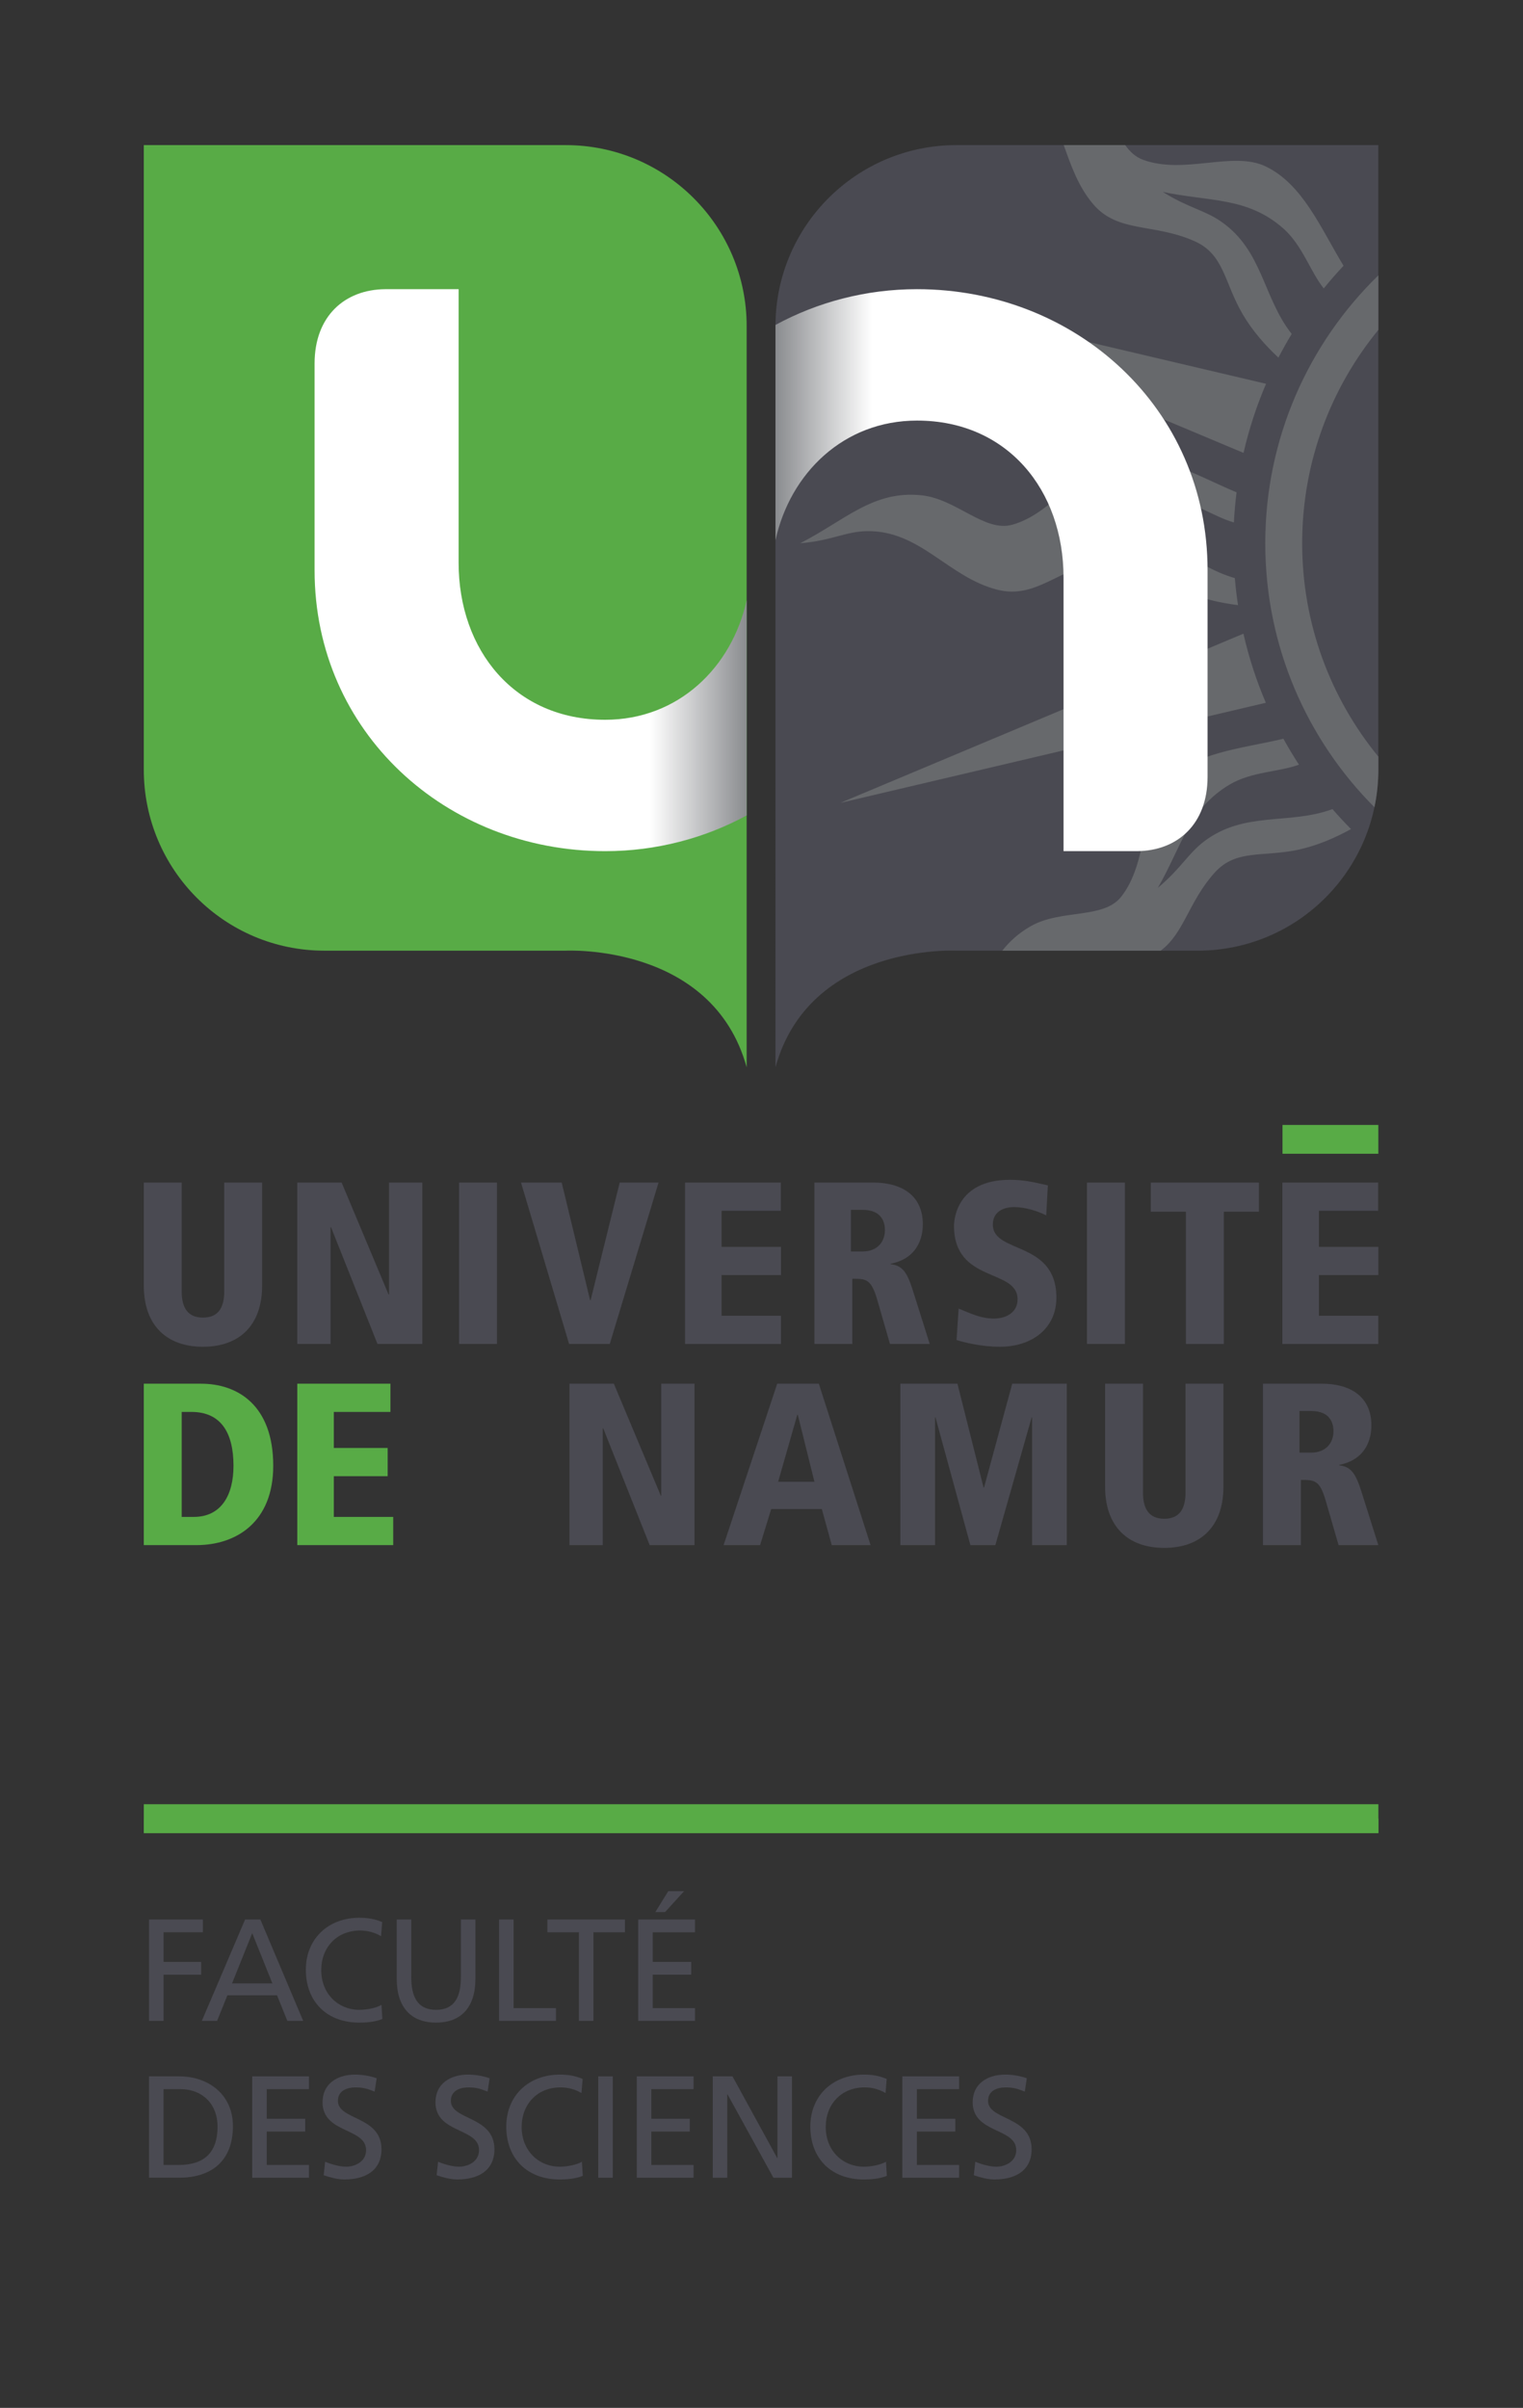 <?xml version="1.0" encoding="UTF-8" standalone="no"?>
<!-- Created with Inkscape (http://www.inkscape.org/) -->
<!-- Extracted from PDF "Université de Namur - Charte graphique" by Jules Dejaeghere :) -->

<svg
   version="1.1"
   id="svg2"
   width="132.228"
   height="208.961"
   viewBox="0 0 132.228 208.961"
   xmlns="http://www.w3.org/2000/svg"
   xmlns:svg="http://www.w3.org/2000/svg">
  <rect x="0" y="0" width="132.228" height="208.961" fill="#333333" stroke="none"/>
  <defs
     id="defs6">
    <clipPath
       clipPathUnits="userSpaceOnUse"
       id="clipPath118">
      <path
         d="m 107.192,246.47 h 28.142 v -36.586 h -28.142 z"
         id="path116" />
    </clipPath>
    <clipPath
       clipPathUnits="userSpaceOnUse"
       id="clipPath124">
      <path
         d="m 107.192,244.143 v -14.018 c 0.953,4.364 4.439,7.791 9.219,7.791 5.886,0 9.542,-4.524 9.542,-10.224 v -17.808 h 4.781 c 2.641,0.019 4.6,1.757 4.6,4.838 v 13.465 c 0,10.536 -8.575,18.283 -18.923,18.283 -3.332,0 -6.482,-0.841 -9.219,-2.327"
         id="path122" />
    </clipPath>
    <clipPath
       clipPathUnits="userSpaceOnUse"
       id="clipPath132">
      <path
         d="m 107.191,246.469 h 28.142 v -36.586 h -28.142 z"
         id="path130" />
    </clipPath>
    <linearGradient
       x1="0"
       y1="0"
       x2="1"
       y2="0"
       gradientUnits="userSpaceOnUse"
       gradientTransform="matrix(28.143,0,0,-28.143,107.191,228.176)"
       spreadMethod="pad"
       id="linearGradient140">
      <stop
         style="stop-opacity:1;stop-color:#898b8e"
         offset="0"
         id="stop134" />
      <stop
         style="stop-opacity:1;stop-color:#ffffff"
         offset="0.225"
         id="stop136" />
      <stop
         style="stop-opacity:1;stop-color:#ffffff"
         offset="1"
         id="stop138" />
    </linearGradient>
    <clipPath
       clipPathUnits="userSpaceOnUse"
       id="clipPath150">
      <path
         d="m 77.173,246.469 h 28.142 V 209.884 H 77.173 Z"
         id="path148" />
    </clipPath>
    <clipPath
       clipPathUnits="userSpaceOnUse"
       id="clipPath156">
      <path
         d="m 81.773,246.47 c -2.641,-0.021 -4.6,-1.759 -4.6,-4.839 v -13.465 c 0,-10.536 8.574,-18.282 18.923,-18.282 3.33,0 6.482,0.84 9.219,2.326 v 14.019 c -0.954,-4.365 -4.439,-7.792 -9.219,-7.792 -5.888,0 -9.542,4.523 -9.542,10.224 v 17.809"
         id="path154" />
    </clipPath>
    <clipPath
       clipPathUnits="userSpaceOnUse"
       id="clipPath164">
      <path
         d="M 77.173,246.47 H 105.315 V 209.884 H 77.173 Z"
         id="path162" />
    </clipPath>
    <linearGradient
       x1="0"
       y1="0"
       x2="1"
       y2="0"
       gradientUnits="userSpaceOnUse"
       gradientTransform="matrix(28.143,0,0,-28.143,77.172,228.177)"
       spreadMethod="pad"
       id="linearGradient172">
      <stop
         style="stop-opacity:1;stop-color:#ffffff"
         offset="0"
         id="stop166" />
      <stop
         style="stop-opacity:1;stop-color:#ffffff"
         offset="0.775"
         id="stop168" />
      <stop
         style="stop-opacity:1;stop-color:#898b8e"
         offset="1"
         id="stop170" />
    </linearGradient>
  </defs>
  <g
     id="g10"
     transform="matrix(1.333,0,0,-1.333,-75.559,353.641)">
    <g
       id="g14"
       transform="translate(105.315,244.065)">
      <path
         d="m 0,0 c 0,6.509 -5.277,11.785 -11.785,11.785 h -27.481 v -40.659 c 0,-6.509 5.258,-11.786 11.767,-11.786 h 15.714 c 0,0 9.549,0.499 11.785,-7.592"
         style="fill:#58ab46;fill-opacity:1;fill-rule:nonzero;stroke:none"
         id="path16" />
    </g>
    <g
       id="g18"
       transform="translate(107.191,244.065)">
      <path
         d="m 0,0 c 0,6.509 5.277,11.785 11.785,11.785 h 27.481 v -40.659 c 0,-6.509 -5.257,-11.786 -11.766,-11.786 H 11.785 c 0,0 -9.549,0.499 -11.785,-7.592"
         style="fill:#4a4a52;fill-opacity:1;fill-rule:nonzero;stroke:none"
         id="path20" />
    </g>
    <g
       id="g22"
       transform="translate(101.302,188.308)">
      <path
         d="M 0,0 H 6.238 V -1.836 H 2.379 V -4.185 H 6.25 V -6.023 H 2.379 v -2.648 h 3.869 v -1.837 H 0"
         style="fill:#4a4a52;fill-opacity:1;fill-rule:nonzero;stroke:none"
         id="path24" />
    </g>
    <g
       id="g26"
       transform="translate(66.049,188.308)">
      <path
         d="m 0,0 h 2.469 v -7.091 c 0,-1.054 0.391,-1.7 1.385,-1.7 0.994,0 1.385,0.646 1.385,1.7 V 0 H 7.708 V -6.699 C 7.708,-9.304 6.217,-10.69 3.854,-10.69 1.49,-10.69 0,-9.304 0,-6.699"
         style="fill:#4a4a52;fill-opacity:1;fill-rule:nonzero;stroke:none"
         id="path28" />
    </g>
    <g
       id="g30"
       transform="translate(76.045,188.308)">
      <path
         d="m 0,0 h 2.89 l 3.056,-7.287 h 0.03 V 0 h 2.169 v -10.508 h -2.92 l -3.027,7.602 h -0.03 v -7.602 H 0"
         style="fill:#4a4a52;fill-opacity:1;fill-rule:nonzero;stroke:none"
         id="path32" />
    </g>
    <path
       d="m 86.583,177.801 h 2.469 v 10.507 h -2.469 z"
       style="fill:#4a4a52;fill-opacity:1;fill-rule:nonzero;stroke:none"
       id="path34" />
    <g
       id="g36"
       transform="translate(90.618,188.308)">
      <path
         d="m 0,0 h 2.65 l 1.852,-7.664 h 0.03 L 6.428,0 h 2.53 L 5.781,-10.508 H 3.132"
         style="fill:#4a4a52;fill-opacity:1;fill-rule:nonzero;stroke:none"
         id="path38" />
    </g>
    <g
       id="g40"
       transform="translate(112.105,183.822)">
      <path
         d="m 0,0 h 0.768 c 0.95,0 1.446,0.632 1.446,1.384 0,0.437 -0.136,1.326 -1.461,1.326 H 0 Z m -2.378,4.486 h 3.855 c 1.731,0 3.206,-0.768 3.206,-2.71 0,-0.437 -0.061,-2.168 -2.093,-2.575 v -0.03 C 3.359,-0.919 3.66,-1.34 4.051,-2.59 L 5.134,-6.022 H 2.545 l -0.812,2.814 c -0.407,1.431 -0.738,1.431 -1.642,1.431 v -4.245 h -2.469"
         style="fill:#4a4a52;fill-opacity:1;fill-rule:nonzero;stroke:none"
         id="path42" />
    </g>
    <g
       id="g44"
       transform="translate(124.826,186.17)">
      <path
         d="m 0,0 c -0.587,0.302 -1.414,0.542 -2.077,0.542 -0.798,0 -1.4,-0.361 -1.4,-1.143 0,-1.913 4.14,-1.025 4.14,-4.758 0,-1.989 -1.58,-3.192 -3.674,-3.192 -1.279,0 -2.378,0.301 -2.829,0.437 l 0.135,2.047 c 0.737,-0.286 1.385,-0.648 2.304,-0.648 0.782,0 1.535,0.392 1.535,1.251 0,2.032 -4.14,1.038 -4.14,4.787 0,0.316 0.12,2.995 3.643,2.995 0.964,0 1.567,-0.165 2.469,-0.361"
         style="fill:#4a4a52;fill-opacity:1;fill-rule:nonzero;stroke:none"
         id="path46" />
    </g>
    <path
       d="m 127.481,177.801 h 2.469 v 10.507 h -2.469 z"
       style="fill:#4a4a52;fill-opacity:1;fill-rule:nonzero;stroke:none"
       id="path48" />
    <g
       id="g50"
       transform="translate(133.924,186.411)">
      <path
         d="M 0,0 H -2.289 V 1.896 H 4.757 V 0 H 2.469 V -8.611 H 0"
         style="fill:#4a4a52;fill-opacity:1;fill-rule:nonzero;stroke:none"
         id="path52" />
    </g>
    <g
       id="g54"
       transform="translate(140.207,188.308)">
      <path
         d="M 0,0 H 6.239 V -1.836 H 2.379 V -4.185 H 6.25 V -6.023 H 2.379 v -2.648 h 3.869 v -1.837 H 0"
         style="fill:#4a4a52;fill-opacity:1;fill-rule:nonzero;stroke:none"
         id="path56" />
    </g>
    <g
       id="g58"
       transform="translate(68.518,166.541)">
      <path
         d="m 0,0 h 0.784 c 1.791,0 2.589,1.415 2.589,3.328 0,2.168 -0.829,3.507 -2.74,3.507 H 0 Z m -2.469,8.672 h 3.734 c 2.363,0 4.697,-1.385 4.697,-5.344 0,-3.63 -2.363,-5.165 -5.013,-5.165 h -3.418"
         style="fill:#58ab46;fill-opacity:1;fill-rule:nonzero;stroke:none"
         id="path60" />
    </g>
    <g
       id="g62"
       transform="translate(76.046,175.213)">
      <path
         d="M 0,0 H 6.067 V -1.837 H 2.379 V -4.185 H 5.886 V -6.022 H 2.379 v -2.65 h 3.869 v -1.836 H 0"
         style="fill:#58ab46;fill-opacity:1;fill-rule:nonzero;stroke:none"
         id="path64" />
    </g>
    <g
       id="g66"
       transform="translate(93.774,175.213)">
      <path
         d="m 0,0 h 2.891 l 3.056,-7.287 h 0.03 V 0 H 8.145 V -10.508 H 5.224 l -3.026,7.602 h -0.03 v -7.602 H 0"
         style="fill:#4a4a52;fill-opacity:1;fill-rule:nonzero;stroke:none"
         id="path68" />
    </g>
    <g
       id="g70"
       transform="translate(108.644,173.195)">
      <path
         d="M 0,0 H -0.03 L -1.279,-4.366 H 1.085 Z M 1.566,-6.142 H -1.731 L -2.454,-8.491 H -4.831 L -1.339,2.018 H 1.372 L 4.742,-8.491 H 2.213"
         style="fill:#4a4a52;fill-opacity:1;fill-rule:nonzero;stroke:none"
         id="path72" />
    </g>
    <g
       id="g74"
       transform="translate(123.907,173.015)">
      <path
         d="M 0,0 H -0.031 L -2.394,-8.311 H -4.02 L -6.293,0 H -6.324 V -8.311 H -8.582 V 2.198 h 3.718 l 1.702,-6.761 h 0.03 l 1.837,6.761 H 2.258 V -8.311 H 0"
         style="fill:#4a4a52;fill-opacity:1;fill-rule:nonzero;stroke:none"
         id="path76" />
    </g>
    <g
       id="g78"
       transform="translate(128.66,175.213)">
      <path
         d="m 0,0 h 2.469 v -7.091 c 0,-1.055 0.391,-1.701 1.385,-1.701 0.994,0 1.384,0.646 1.384,1.701 V 0 h 2.47 v -6.7 c 0,-2.604 -1.49,-3.989 -3.854,-3.989 C 1.49,-10.689 0,-9.304 0,-6.7"
         style="fill:#4a4a52;fill-opacity:1;fill-rule:nonzero;stroke:none"
         id="path80" />
    </g>
    <g
       id="g82"
       transform="translate(141.322,170.727)">
      <path
         d="m 0,0 h 0.767 c 0.949,0 1.446,0.632 1.446,1.385 0,0.436 -0.136,1.324 -1.461,1.324 H 0 Z m -2.379,4.486 h 3.855 c 1.731,0 3.206,-0.768 3.206,-2.71 0,-0.437 -0.06,-2.168 -2.092,-2.575 v -0.03 C 3.357,-0.919 3.659,-1.341 4.05,-2.59 L 5.134,-6.023 H 2.545 l -0.814,2.816 c -0.406,1.429 -0.737,1.429 -1.64,1.429 v -4.245 h -2.47"
         style="fill:#4a4a52;fill-opacity:1;fill-rule:nonzero;stroke:none"
         id="path84" />
    </g>
    <path
       d="m 140.215,190.183 h 6.242 v 1.877 h -6.242 z"
       style="fill:#58ab46;fill-opacity:1;fill-rule:nonzero;stroke:none"
       id="path86" />
    <g
       id="g88"
       transform="translate(146.457,216.038)">
      <path
         d="m 0,0 c -3.099,3.783 -4.961,8.62 -4.961,13.891 0,5.272 1.862,10.108 4.961,13.89 v 3.55 C -4.542,26.91 -7.364,20.73 -7.364,13.891 -7.364,7.181 -4.648,1.108 -0.255,-3.295 -0.089,-2.505 0,-1.687 0,-0.847"
         style="fill:#67696c;fill-opacity:1;fill-rule:nonzero;stroke:none"
         id="path90" />
    </g>
    <g
       id="g92"
       transform="translate(127.871,252.02)">
      <path
         d="m 0,0 c 1.62,-1.916 3.942,-1.231 6.63,-2.432 1.92,-0.858 1.913,-2.688 3.122,-4.75 0.632,-1.075 1.443,-1.998 2.326,-2.825 0.272,0.525 0.56,1.039 0.865,1.543 -1.874,2.379 -1.879,5.403 -4.56,7.29 -1.114,0.785 -2.124,0.888 -3.835,1.956 3.059,-0.644 5.516,-0.318 7.854,-2.383 1.244,-1.101 1.755,-2.811 2.628,-3.9 0.412,0.508 0.842,1 1.29,1.476 -1.482,2.434 -2.647,5.304 -5.074,6.468 C 9.104,3.472 5.933,1.882 3.25,2.879 2.77,3.057 2.407,3.398 2.098,3.83 H -1.906 C -1.428,2.502 -0.967,1.146 0,0"
         style="fill:#67696c;fill-opacity:1;fill-rule:nonzero;stroke:none"
         id="path94" />
    </g>
    <g
       id="g96"
       transform="translate(129.149,230.874)">
      <path
         d="M 0,0 3.504,2.016 C 5.149,1.859 6.561,0.787 7.9,0.411 7.934,1.071 7.992,1.725 8.074,2.37 5.453,3.465 2.831,5.092 0.191,4.609 -2.146,4.182 -3.777,1.032 -6.535,0.261 c -1.806,-0.504 -3.635,1.676 -5.905,1.916 -3.165,0.338 -5.001,-1.641 -7.911,-3.122 2.052,0.169 2.948,0.762 4.334,0.788 3.5,0.066 5.32,-3.027 8.546,-3.821 2.438,-0.599 3.913,1.32 6.795,1.93 2.058,0.433 3.127,-1.05 5.316,-2.007 1.139,-0.498 2.331,-0.766 3.528,-0.918 -0.089,0.581 -0.157,1.168 -0.206,1.76 C 5.057,-2.389 3.275,0.05 0,0"
         style="fill:#67696c;fill-opacity:1;fill-rule:nonzero;stroke:none"
         id="path98" />
    </g>
    <g
       id="g100"
       transform="translate(111.411,213.025)">
      <path
         d="m 0,0 27.719,6.519 c -0.616,1.439 -1.106,2.943 -1.46,4.499"
         style="fill:#67696c;fill-opacity:1;fill-rule:nonzero;stroke:none"
         id="path102" />
    </g>
    <g
       id="g104"
       transform="translate(135.14,210.542)">
      <path
         d="m 0,0 c -1.086,-0.816 -1.499,-1.747 -3.042,-3.045 1.557,2.71 2.008,5.147 4.693,6.734 C 3.074,4.526 4.843,4.49 6.147,4.973 5.79,5.522 5.451,6.083 5.134,6.659 2.37,6.007 -0.704,5.779 -2.553,3.841 -4.193,2.122 -3.66,-1.387 -5.437,-3.632 c -1.166,-1.469 -3.927,-0.781 -5.905,-1.922 -0.778,-0.448 -1.362,-0.981 -1.833,-1.583 h 10.316 c 1.532,1.141 1.818,3.196 3.517,5.081 1.409,1.56 3.147,0.987 5.481,1.5 1.216,0.269 2.34,0.753 3.399,1.336 C 9.121,1.199 8.718,1.632 8.331,2.079 5.496,1.038 2.621,1.961 0,0"
         style="fill:#67696c;fill-opacity:1;fill-rule:nonzero;stroke:none"
         id="path106" />
    </g>
    <g
       id="g108"
       transform="translate(125.984,243.406)">
      <path
         d="m 0,0 v -2.688 l 11.693,-4.906 c 0.356,1.556 0.85,3.061 1.468,4.498"
         style="fill:#67696c;fill-opacity:1;fill-rule:nonzero;stroke:none"
         id="path110" />
    </g>
    <g
       id="g112">
      <g
         id="g114"
         clip-path="url(#clipPath118)">
        <g
           id="g120"
           clip-path="url(#clipPath124)">
          <g
             id="g126">
            <g
               id="g128"
               clip-path="url(#clipPath132)">
              <path
                 d="m 107.192,244.143 v -14.018 c 0.953,4.364 4.439,7.791 9.219,7.791 5.886,0 9.542,-4.524 9.542,-10.224 v -17.808 h 4.781 c 2.641,0.019 4.6,1.757 4.6,4.838 v 13.465 c 0,10.536 -8.575,18.283 -18.923,18.283 -3.332,0 -6.482,-0.841 -9.219,-2.327"
                 style="fill:url(#linearGradient140);stroke:none"
                 id="path142" />
            </g>
          </g>
        </g>
      </g>
    </g>
    <g
       id="g144">
      <g
         id="g146"
         clip-path="url(#clipPath150)">
        <g
           id="g152"
           clip-path="url(#clipPath156)">
          <g
             id="g158">
            <g
               id="g160"
               clip-path="url(#clipPath164)">
              <path
                 d="m 81.773,246.47 c -2.641,-0.021 -4.6,-1.759 -4.6,-4.839 v -13.465 c 0,-10.536 8.574,-18.282 18.923,-18.282 3.33,0 6.482,0.84 9.219,2.326 v 14.019 c -0.954,-4.365 -4.439,-7.792 -9.219,-7.792 -5.888,0 -9.542,4.523 -9.542,10.224 v 17.809"
                 style="fill:url(#linearGradient172);stroke:none"
                 id="path174" />
            </g>
          </g>
        </g>
      </g>
    </g>
    <g
       id="g176"
       transform="translate(66.39,140.331)">
      <path
         d="M 0,0 H 3.508 V -0.831 H 0.946 V -2.762 H 3.395 V -3.593 H 0.946 V -6.6 H 0"
         style="fill:#4a4a52;fill-opacity:1;fill-rule:nonzero;stroke:none"
         id="path178" />
    </g>
    <g
       id="g180"
       transform="translate(73.111,139.442)">
      <path
         d="M 0,0 -1.314,-3.271 H 1.314 Z M -0.464,0.889 H 0.53 l 2.789,-6.6 H 2.288 l -0.671,1.664 h -3.234 l -0.672,-1.664 h -0.993"
         style="fill:#4a4a52;fill-opacity:1;fill-rule:nonzero;stroke:none"
         id="path182" />
    </g>
    <g
       id="g184"
       transform="translate(81.502,139.244)">
      <path
         d="m 0,0 c -0.416,0.246 -0.88,0.369 -1.361,0.369 -1.523,0 -2.534,-1.097 -2.534,-2.582 0,-1.551 1.115,-2.581 2.487,-2.581 0.472,0 1.105,0.123 1.436,0.321 L 0.085,-5.39 c -0.501,-0.208 -1.116,-0.237 -1.503,-0.237 -2.09,0 -3.48,1.344 -3.48,3.443 0,2.033 1.475,3.385 3.49,3.385 0.509,0 1.011,-0.076 1.483,-0.284"
         style="fill:#4a4a52;fill-opacity:1;fill-rule:nonzero;stroke:none"
         id="path186" />
    </g>
    <g
       id="g188"
       transform="translate(87.648,136.464)">
      <path
         d="m 0,0 c 0,-1.853 -0.936,-2.846 -2.563,-2.846 -1.626,0 -2.562,0.993 -2.562,2.846 v 3.867 h 0.946 V 0.123 c 0,-1.268 0.397,-2.137 1.616,-2.137 1.221,0 1.617,0.869 1.617,2.137 V 3.867 H 0"
         style="fill:#4a4a52;fill-opacity:1;fill-rule:nonzero;stroke:none"
         id="path190" />
    </g>
    <g
       id="g192"
       transform="translate(89.189,140.331)">
      <path
         d="m 0,0 h 0.946 v -5.768 h 2.76 V -6.6 H 0"
         style="fill:#4a4a52;fill-opacity:1;fill-rule:nonzero;stroke:none"
         id="path194" />
    </g>
    <g
       id="g196"
       transform="translate(94.389,139.499)">
      <path
         d="m 0,0 h -2.052 v 0.832 h 5.05 V 0 H 0.946 V -5.768 H 0"
         style="fill:#4a4a52;fill-opacity:1;fill-rule:nonzero;stroke:none"
         id="path198" />
    </g>
    <g
       id="g200"
       transform="translate(100.208,142.175)">
      <path
         d="M 0,0 H 1.031 L -0.208,-1.361 H -0.841 Z M -1.957,-1.844 H 1.741 V -2.676 H -1.011 V -4.605 H 1.495 V -5.436 H -1.011 V -7.612 H 1.741 V -8.444 H -1.957"
         style="fill:#4a4a52;fill-opacity:1;fill-rule:nonzero;stroke:none"
         id="path202" />
    </g>
    <g
       id="g204"
       transform="translate(67.335,124.351)">
      <path
         d="m 0,0 h 0.993 c 1.626,0 2.525,0.785 2.525,2.487 0,1.542 -1.05,2.449 -2.411,2.449 H 0 Z M -0.946,5.769 H 1.003 C 2.96,5.769 4.52,4.558 4.52,2.525 4.52,0.312 3.178,-0.831 1.003,-0.831 h -1.949"
         style="fill:#4a4a52;fill-opacity:1;fill-rule:nonzero;stroke:none"
         id="path206" />
    </g>
    <g
       id="g208"
       transform="translate(73.111,130.12)">
      <path
         d="M 0,0 H 3.697 V -0.832 H 0.946 v -1.93 H 3.452 V -3.594 H 0.946 V -5.769 H 3.697 V -6.601 H 0"
         style="fill:#4a4a52;fill-opacity:1;fill-rule:nonzero;stroke:none"
         id="path210" />
    </g>
    <g
       id="g212"
       transform="translate(81.085,129.127)">
      <path
         d="m 0,0 c -0.482,0.188 -0.747,0.273 -1.239,0.273 -0.529,0 -1.153,-0.189 -1.153,-0.878 0,-1.268 2.837,-0.975 2.837,-3.15 0,-1.408 -1.088,-1.966 -2.412,-1.966 -0.463,0 -0.917,0.132 -1.352,0.274 l 0.094,0.879 c 0.322,-0.132 0.89,-0.321 1.372,-0.321 0.539,0 1.295,0.303 1.295,1.078 0,1.475 -2.836,1.069 -2.836,3.121 0,1.172 0.926,1.796 2.118,1.796 0.434,0 0.955,-0.076 1.409,-0.237"
         style="fill:#4a4a52;fill-opacity:1;fill-rule:nonzero;stroke:none"
         id="path214" />
    </g>
    <g
       id="g216"
       transform="translate(88.441,129.127)">
      <path
         d="m 0,0 c -0.483,0.188 -0.747,0.273 -1.238,0.273 -0.53,0 -1.154,-0.189 -1.154,-0.878 0,-1.268 2.837,-0.975 2.837,-3.15 0,-1.408 -1.088,-1.966 -2.412,-1.966 -0.463,0 -0.917,0.132 -1.352,0.274 l 0.094,0.879 c 0.322,-0.132 0.889,-0.321 1.372,-0.321 0.539,0 1.295,0.303 1.295,1.078 0,1.475 -2.837,1.069 -2.837,3.121 0,1.172 0.927,1.796 2.119,1.796 0.434,0 0.954,-0.076 1.408,-0.237"
         style="fill:#4a4a52;fill-opacity:1;fill-rule:nonzero;stroke:none"
         id="path218" />
    </g>
    <g
       id="g220"
       transform="translate(94.556,129.032)">
      <path
         d="m 0,0 c -0.416,0.246 -0.88,0.369 -1.361,0.369 -1.523,0 -2.535,-1.097 -2.535,-2.582 0,-1.55 1.116,-2.581 2.487,-2.581 0.473,0 1.106,0.123 1.437,0.321 L 0.085,-5.39 c -0.501,-0.208 -1.116,-0.237 -1.503,-0.237 -2.091,0 -3.48,1.344 -3.48,3.443 0,2.033 1.474,3.385 3.489,3.385 0.51,0 1.012,-0.075 1.485,-0.283"
         style="fill:#4a4a52;fill-opacity:1;fill-rule:nonzero;stroke:none"
         id="path222" />
    </g>
    <path
       d="m 95.649,123.519 h 0.946 v 6.6 H 95.649 Z"
       style="fill:#4a4a52;fill-opacity:1;fill-rule:nonzero;stroke:none"
       id="path224" />
    <g
       id="g226"
       transform="translate(98.159,130.12)">
      <path
         d="M 0,0 H 3.698 V -0.832 H 0.946 v -1.93 H 3.452 V -3.594 H 0.946 V -5.769 H 3.698 V -6.601 H 0"
         style="fill:#4a4a52;fill-opacity:1;fill-rule:nonzero;stroke:none"
         id="path228" />
    </g>
    <g
       id="g230"
       transform="translate(103.105,130.12)">
      <path
         d="M 0,0 H 1.286 L 4.198,-5.315 H 4.217 V 0 H 5.162 V -6.601 H 3.952 L 0.964,-1.173 H 0.945 V -6.601 H 0"
         style="fill:#4a4a52;fill-opacity:1;fill-rule:nonzero;stroke:none"
         id="path232" />
    </g>
    <g
       id="g234"
       transform="translate(114.36,129.032)">
      <path
         d="m 0,0 c -0.416,0.246 -0.879,0.369 -1.361,0.369 -1.522,0 -2.534,-1.097 -2.534,-2.582 0,-1.55 1.115,-2.581 2.487,-2.581 0.473,0 1.105,0.123 1.436,0.321 L 0.085,-5.39 c -0.501,-0.208 -1.115,-0.237 -1.503,-0.237 -2.09,0 -3.48,1.344 -3.48,3.443 0,2.033 1.475,3.385 3.49,3.385 0.51,0 1.011,-0.075 1.483,-0.283"
         style="fill:#4a4a52;fill-opacity:1;fill-rule:nonzero;stroke:none"
         id="path236" />
    </g>
    <g
       id="g238"
       transform="translate(115.456,130.12)">
      <path
         d="M 0,0 H 3.697 V -0.832 H 0.945 v -1.93 H 3.451 V -3.594 H 0.945 V -5.769 H 3.697 V -6.601 H 0"
         style="fill:#4a4a52;fill-opacity:1;fill-rule:nonzero;stroke:none"
         id="path240" />
    </g>
    <g
       id="g242"
       transform="translate(123.43,129.127)">
      <path
         d="m 0,0 c -0.482,0.188 -0.747,0.273 -1.239,0.273 -0.53,0 -1.153,-0.189 -1.153,-0.878 0,-1.268 2.836,-0.975 2.836,-3.15 0,-1.408 -1.087,-1.966 -2.411,-1.966 -0.463,0 -0.917,0.132 -1.353,0.274 l 0.095,0.879 c 0.322,-0.132 0.889,-0.321 1.371,-0.321 0.539,0 1.296,0.303 1.296,1.078 0,1.475 -2.837,1.069 -2.837,3.121 0,1.172 0.927,1.796 2.118,1.796 0.435,0 0.955,-0.076 1.409,-0.237"
         style="fill:#4a4a52;fill-opacity:1;fill-rule:nonzero;stroke:none"
         id="path244" />
    </g>
    <path
       d="m 66.05,145.958 h 80.409 v 0.939 H 66.05 Z"
       style="fill:#58ab46;fill-opacity:1;fill-rule:nonzero;stroke:none"
       id="path246" />
    <path
       d="m 66.05,145.959 h 80.409 v 1.877 H 66.05 Z"
       style="fill:#58ab46;fill-opacity:1;fill-rule:nonzero;stroke:none"
       id="path248" />
  </g>
</svg>
